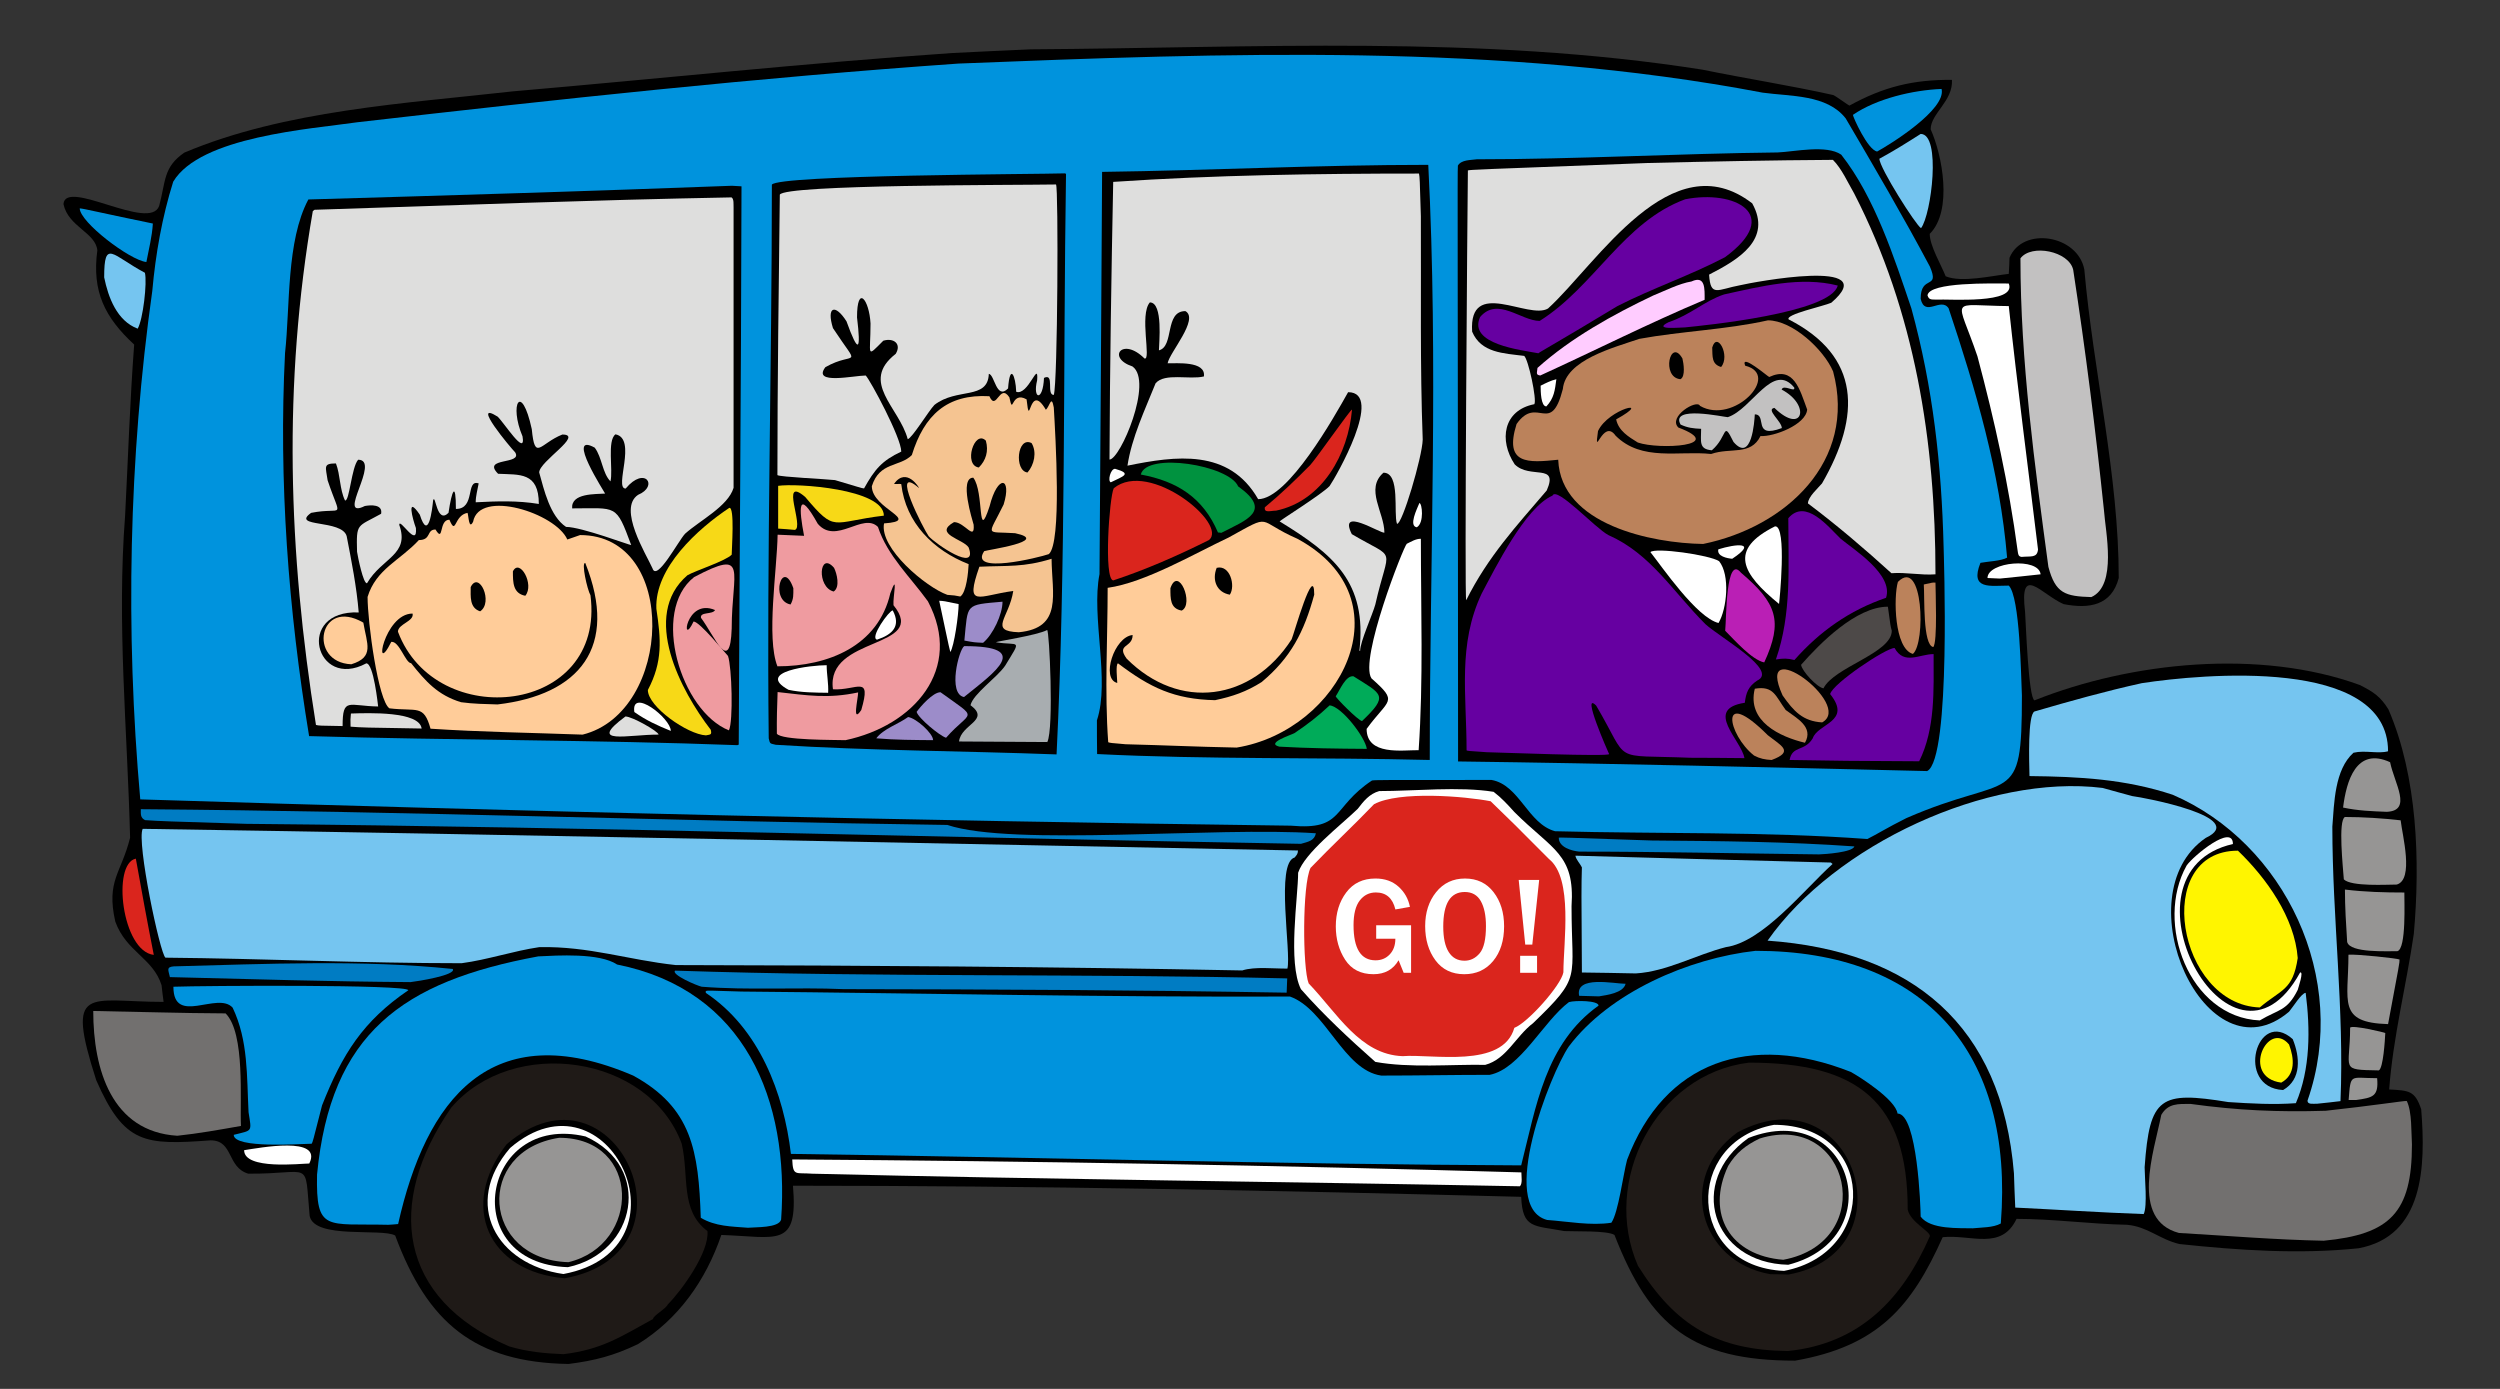 <?xml version="1.0" encoding="UTF-8"?>
<!DOCTYPE svg PUBLIC "-//W3C//DTD SVG 1.1//EN" "http://www.w3.org/Graphics/SVG/1.1/DTD/svg11.dtd">
<!-- Creator: CorelDRAW -->
<svg xmlns="http://www.w3.org/2000/svg" xml:space="preserve" width="225mm" height="125mm" style="shape-rendering:geometricPrecision; text-rendering:geometricPrecision; image-rendering:optimizeQuality; fill-rule:evenodd; clip-rule:evenodd"
viewBox="0 0 225 125">
 <rect x="0" y="0" width="225" height="125" fill="#333333" stroke="none"/>
 <defs>
  <style type="text/css">
   <![CDATA[
    .fil9 {fill:#007CC3}
    .fil24 {fill:#00923F}
    .fil5 {fill:#0093DD}
    .fil1 {fill:#1F1A17}
    .fil20 {fill:#4D4948}
    .fil4 {fill:#72706F}
    .fil6 {fill:#75C5F0}
    .fil3 {fill:#969594}
    .fil11 {fill:#BB825B}
    .fil23 {fill:#C2C1C1}
    .fil8 {fill:#DA251D}
    .fil19 {fill:#DEDEDD}
    .fil17 {fill:#EF9BA0}
    .fil22 {fill:#F5C491}
    .fil7 {fill:#FFF500}
    .fil12 {fill:white}
    .fil0 {fill:black}
    .fil14 {fill:#FFCC99}
    .fil25 {fill:#FFCCFF}
    .fil2 {fill:white}
    .fil13 {fill:#00AB59}
    .fil10 {fill:#6600A1}
    .fil16 {fill:#9C8CC9}
    .fil15 {fill:#A8ADB0}
    .fil21 {fill:#BA1FB5}
    .fil18 {fill:#F7D917}
    .fil26 {fill:white;fill-rule:nonzero}
   ]]>
  </style>
 </defs>
 <g id="Capa_x0020_1">
  <g id="_215173752">
   <path id="_215403472" class="fil0" d="M51.159 122.759c2.366,-0.3 4.098,-0.75 6.247,-1.783 3.648,-2.249 6.114,-5.731 7.514,-9.829 5.031,0.167 6.931,1.233 6.447,-4.432 21.841,0 43.699,0.433 65.54,1 0.117,2.899 1.149,2.566 3.882,3.082 0.866,0.05 3.882,-0.067 4.515,0.35 3.199,8.23 7.03,11.312 16.26,11.312 7.497,-1.316 10.496,-4.898 13.278,-11.112 2.532,-0.267 5.281,1.233 6.647,-1.649 3.282,0 6.631,0.467 9.946,0.533 1.866,0.167 2.932,1.316 4.715,1.733 5.331,0.566 10.762,0.933 16.11,0.383 5.881,-1.083 6.064,-7.347 5.648,-12.512 -0.566,-1.699 -1.116,-1.683 -2.882,-1.783 0.35,-4.715 1.533,-9.313 2.216,-13.994 0.583,-6.497 0.333,-14.178 -2.282,-20.209 -0.7,-1.133 -1.316,-1.566 -2.582,-2.199 -8.963,-3.265 -20.542,-2.099 -29.271,1.383 -0.55,-0.183 -0.783,-7.03 -0.85,-7.963 -0.533,-4.398 1.449,-1.583 3.465,-0.7 2.299,0.45 4.315,0.133 4.965,-2.349 0,-9.246 -2.282,-18.559 -3.099,-27.772 -0.616,-3.132 -5.564,-3.882 -6.731,-1.05 -0.017,0.483 -0.033,0.966 -0.067,1.449 -1.499,0.167 -4.265,0.816 -5.681,0.217 -0.4,-1.016 -1.433,-2.749 -1.433,-3.815 2.099,-2.099 1.116,-7.13 0.083,-9.413 0,-1.416 2.033,-2.549 1.916,-4.448 -3.499,-0.033 -6.164,0.633 -9.23,2.316 -0.05,0 -1.233,-0.866 -1.449,-0.95 -3.882,-0.866 -7.864,-1.483 -11.762,-2.282 -19.942,-3.149 -40.367,-1.966 -60.475,-1.833 -2.349,0.1 -4.698,0.217 -7.064,0.333 -13.178,0.9 -26.373,2.316 -39.534,3.449 -9.613,1.083 -20.542,1.699 -29.571,5.514 -1.916,1.316 -1.666,2.599 -2.266,4.798 -0.833,2.349 -8.43,-2.499 -8.613,-0.167 0.433,2.049 2.899,2.566 3.049,4.165 -0.5,3.715 0.683,6.048 3.315,8.48 -0.383,5.115 -0.55,10.262 -0.816,15.394 -0.75,9.796 0.2,19.192 0.45,28.988 -0.8,3.215 -2.166,3.865 -1.333,7.547 0.983,2.732 3.399,3.282 4.165,5.731 0.05,0.5 0.117,1 0.183,1.499 -6.78,0 -8.863,-1.683 -6.064,7.047 2.532,5.764 4.348,5.848 10.296,5.414 2.066,0 1.45,2.416 3.382,2.999 5.848,0.05 5.048,-1.433 5.531,3.799 0.416,2.132 6.497,1.083 7.697,1.766 2.915,7.864 7.164,11.429 15.594,11.562z"/>
   <path id="_215173512" class="fil1" d="M50.709 121.876c3.449,-0.416 5.115,-1.549 8.063,-3.165 0,-0.3 1.166,-0.916 1.333,-1.316 1.25,-1.25 3.748,-4.715 3.565,-6.597 -2.482,-1.866 -1.633,-4.915 -2.316,-7.864 -2.949,-7.997 -15.177,-9.746 -20.742,-3.249 -5.948,8.613 -4.781,17.21 5.215,21.491 1.633,0.483 3.182,0.633 4.881,0.7z"/>
   <path id="_215439072" class="fil1" d="M160.897 121.593c6.497,-0.65 10.346,-4.715 12.795,-10.346 0,-0.45 -1.749,-1.25 -1.999,-2.382 0,-9.696 -4.448,-13.228 -14.294,-13.228 -8.38,1.033 -13.311,10.679 -9.979,18.293 3.399,5.414 7.114,7.58 13.478,7.663z"/>
   <path id="_215439480" class="fil0" d="M50.825 115.046c12.711,-2.299 4.532,-20.425 -5.231,-12.062 -4.332,5.581 -1.649,11.479 5.231,12.062z"/>
   <path id="_215616088" class="fil0" d="M160.947 114.712c11.146,-2.016 5.914,-18.409 -4.581,-12.795 -5.481,3.965 -3.499,11.645 2.965,12.761 0.533,0 1.066,0.017 1.616,0.033z"/>
   <path id="_216379736" class="fil2" d="M50.709 114.662c11.928,-2.232 4.098,-18.976 -4.798,-11.345 -4.348,5.065 -1.216,10.496 4.798,11.345z"/>
   <path id="_216017336" class="fil2" d="M160.564 114.379c8.597,-1.633 8.263,-13.145 -0.9,-13.145 -8.197,1.483 -7.88,12.778 0.9,13.145z"/>
   <path id="_216017480" class="fil0" d="M51.109 114.046c6.197,-1.316 7.664,-9.013 1.599,-11.762 -9.413,-2.216 -11.645,11.429 -1.599,11.762z"/>
   <path id="_216016784" class="fil0" d="M160.947 113.829c9.363,-2.416 5.614,-15.011 -3.582,-11.412 -5.548,3.915 -3.332,11.262 3.582,11.412z"/>
   <path id="_216014000" class="fil3" d="M51.159 113.596c6.564,-1.566 6.564,-11.195 -0.833,-11.195 -7.63,1.166 -6.981,10.962 0.833,11.195z"/>
   <path id="_216378800" class="fil3" d="M160.498 113.38c8.646,-1.616 5.998,-13.445 -2.132,-10.912 -1.25,0.6 -2.116,1.283 -2.832,2.466 -2.049,4.365 0.2,8.08 4.965,8.447z"/>
   <path id="_215615992" class="fil4" d="M209.145 111.664c5.964,-0.566 7.93,-2.532 7.93,-8.663 -0.067,-1 0.017,-2.949 -0.467,-3.915 -0.3,-0.017 -3.132,0.433 -7.297,0.883 -4.248,0.133 -7.947,-0.033 -12.162,-0.616 -1.116,0 -2.016,-0.067 -2.632,0.983 -0.666,3.349 -2.832,9.446 1.583,10.629 4.332,0.25 8.697,0.616 13.045,0.7z"/>
   <path id="_215616016" class="fil5" d="M177.557 110.547c0.766,-0.083 1.833,-0.05 2.516,-0.433 1.216,-15.394 -6.847,-24.54 -22.074,-24.54 -5.997,0.666 -13.128,3.732 -16.81,8.613 -1.649,2.416 -6.397,14.428 -1.949,15.61 1.849,0.133 3.932,0.533 5.781,0.25 0.633,-0.9 1.066,-4.365 1.416,-5.664 3.349,-8.863 11.062,-11.495 20.125,-7.913 0.8,0.433 4.048,2.499 4.215,3.748 1.799,0 2.082,8.53 2.082,9.28 0.883,1.183 3.482,1.016 4.698,1.05z"/>
   <path id="_216017384" class="fil5" d="M67.319 110.497c0.683,-0.067 2.766,0.033 2.982,-0.733 0.766,-10.746 -3.249,-20.658 -14.761,-22.957 -1.599,-1.066 -5.381,-0.816 -7.097,-0.733 -12.245,2.266 -18.692,6.931 -19.909,19.642 -0.1,5.198 0.816,4.382 6.414,4.515 0.283,-0.017 0.583,-0.033 0.883,-0.067 2.499,-11.145 8.297,-18.876 21.158,-13.361 5.298,2.899 5.881,6.797 6.081,12.795 1.3,0.783 2.766,0.783 4.248,0.9z"/>
   <path id="_213812584" class="fil6" d="M192.934 109.265c0.35,-0.716 0.083,-3.315 0.083,-4.215 0.45,-6.347 1.399,-6.864 7.53,-5.864 1.999,0.133 4.098,0.25 6.081,0.1 1.316,-3.065 1.299,-6.681 0.883,-9.929 -0.366,0 -1.166,1.316 -1.499,1.699 -7.48,6.331 -15.027,-10.479 -7.497,-15.644 3.948,-1.849 -5.531,-3.632 -6.614,-3.765 -0.883,-0.233 -1.766,-0.483 -2.666,-0.733 -10.329,-1.283 -24.123,5.131 -30.154,13.744 13.045,0.933 21.091,7.614 22.174,20.942 0.033,1.016 0.067,2.049 0.117,3.082 3.848,0.183 7.713,0.45 11.562,0.583z"/>
   <path id="_213812512" class="fil2" d="M136.791 106.766c0.25,-0.25 0.133,-0.883 0.133,-1.25 -21.858,-0.633 -43.766,-1.016 -65.623,-1.166 0.067,1.549 0.3,1.166 1.799,1.283 21.225,0.516 42.466,0.716 63.691,1.133z"/>
   <path id="_215615800" class="fil5" d="M136.907 104.883c1.349,-5.314 2.166,-10.962 6.964,-14.377 0,-0.466 -2.099,-0.483 -2.666,-0.317 -2.299,1.716 -4.365,5.998 -7.13,6.547 -3.249,0 -6.514,0.067 -9.763,0.067 -3.399,-0.483 -4.981,-5.964 -8.213,-7.114 -16.46,0.067 -32.92,-0.3 -49.38,-0.45 -3.015,-0.1 -3.015,-0.1 -3.199,-0.05 0,0.05 0,0.1 0,0.167 4.815,3.215 7.014,9.03 7.663,14.494 21.908,0.3 43.799,0.933 65.723,1.033z"/>
   <path id="_215402992" class="fil2" d="M27.835 104.716c1.25,-2.516 -4.532,-1.399 -5.864,-1.2 0,1.799 5.115,1.2 5.864,1.2z"/>
   <path id="_216015704" class="fil5" d="M28.051 102.934c0.1,-0.167 0.1,-0.167 0.933,-3.449 1.833,-4.631 3.665,-7.564 7.763,-10.362 0,-0.533 -18.409,-0.416 -21.141,-0.317 0,3.549 3.982,0.383 5.331,1.883 1.416,2.966 1.266,6.164 1.433,9.413 0.283,1.816 0.383,1.599 -1.333,2.033 0,1.266 6.064,0.8 7.014,0.8z"/>
   <path id="_379147672" class="fil4" d="M15.956 102.218c1.916,-0.2 3.832,-0.55 5.731,-0.883 -0.117,-2.232 0.4,-8.347 -1.383,-10.129 -3.965,-0.017 -7.947,-0.15 -11.912,-0.217 0,5.281 1.666,10.862 7.564,11.229z"/>
   <path id="_379147816" class="fil6" d="M208.545 99.335c0.7,-0.067 1.399,-0.15 2.099,-0.233 0.35,-8.247 -0.733,-16.477 -0.733,-24.707 0.167,-2.132 0.2,-5.115 1.899,-6.647 1.033,-0.25 2.216,0.117 3.115,-0.133 0,-8.547 -16.81,-6.947 -22.158,-6.131 -3.249,0.716 -6.464,1.616 -9.663,2.549 -0.616,0.3 -0.483,4.498 -0.45,5.814 4.465,0.05 8.63,0.267 12.895,1.683 10.046,4.332 15.977,16.527 12.128,27.522 0,0.4 0.55,0.267 0.866,0.283z"/>
   <path id="_216017216" class="fil3" d="M212.043 99.002c1.499,-0.217 2.049,-0.3 1.899,-1.966 -2.482,0 -2.366,-0.5 -2.566,1.966 0.217,0 0.433,0 0.666,0z"/>
   <path id="_379148248" class="fil0" d="M205.479 98.103c1.683,-0.966 1.516,-2.999 0.866,-4.582 -3.232,-2.882 -5.231,4.348 -0.866,4.582z"/>
   <path id="_379147552" class="fil7" d="M205.313 97.436c1.316,-0.716 1.166,-2.199 0.7,-3.432 -1.916,-2.299 -4.381,2.949 -0.7,3.432z"/>
   <path id="_379149712" class="fil3" d="M214.093 96.337c0.4,-0.2 0.55,-2.716 0.583,-3.365 -0.05,-0.05 -2.982,-0.75 -3.165,-0.483 0,3.832 -1,3.782 2.582,3.848z"/>
   <path id="_379149808" class="fil2" d="M133.675 95.837c1.916,-0.516 2.732,-2.566 4.315,-3.765 4.415,-4.265 3.449,-3.832 3.449,-10.512 0.317,-4.715 -1.716,-5.048 -5.148,-8.48 -0.583,-0.65 -1.183,-1.3 -1.866,-1.816 -3.082,-0.5 -7.13,-0.067 -10.296,-0.067 -0.883,0.25 -1.399,0.9 -1.933,1.599 -1.566,1.516 -4.765,3.948 -5.364,5.748 0,2.166 -0.95,8.08 0.25,10.479 1.999,2.282 4.415,4.532 6.697,6.547 3.099,0.566 6.747,0.216 9.896,0.267z"/>
   <path id="_379149616" class="fil8" d="M126.245 95.054c2.616,-0.217 8.996,1.149 10.046,-2.549 1.2,-0.45 4.215,-3.832 4.415,-4.998 0,-2.682 0.9,-8.447 -1.3,-10.196 -3.215,-3.232 -3.215,-3.232 -5.248,-5.198 -2.299,-0.45 -8.23,-0.95 -10.496,0.267 -1.833,1.916 -3.849,3.782 -5.714,5.731 -0.75,1.516 -0.716,9.063 -0.167,10.396 2.566,2.666 4.615,6.414 8.463,6.547z"/>
   <path id="_214887216" class="fil3" d="M214.926 92.171c1.033,-5.498 1.033,-5.498 1.033,-5.814 -0.133,-0.1 -3.882,-0.5 -4.598,-0.433 0,4.215 -1.033,6.114 3.565,6.247z"/>
   <path id="_215173896" class="fil2" d="M203.38 91.838c1.699,-1.016 2.449,-0.816 3.415,-2.749 0.05,-0.2 0.566,-1.683 0.216,-1.566 -6.264,11.445 -17.143,-9.046 -6.048,-11.562 0,-1.866 -3.565,1.066 -4.165,1.933 -2.899,5.165 0.217,13.661 6.581,13.944z"/>
   <path id="_215173824" class="fil7" d="M203.38 90.672c1.916,-1.633 2.982,-1.516 3.415,-4.448 -0.267,-3.632 -2.816,-7.197 -5.381,-9.663 -7.797,0 -5.448,13.861 1.966,14.111z"/>
   <path id="_215173248" class="fil9" d="M143.904 89.673c0.7,-0.117 2.199,-0.3 2.399,-1.133 -1.033,0 -4.548,-0.783 -4.182,1.083 0.583,0.017 1.183,0.033 1.783,0.05z"/>
   <path id="_216284776" class="fil9" d="M115.799 89.339c0.017,-0.416 0.033,-0.85 0.05,-1.283 -18.343,-0.45 -36.752,-0.083 -55.094,-0.7 -0.366,0.366 1.999,1.366 2.399,1.449 4.215,0.333 8.547,0.033 12.778,0.217 13.278,0.017 26.589,0.083 39.867,0.317z"/>
   <path id="_379149592" class="fil9" d="M36.948 88.39c0.616,-0.067 4.165,-0.633 3.799,-1.183 -8.147,-0.85 -16.893,-0.45 -25.123,-0.233 -0.683,0.067 -0.467,0.333 -0.333,0.966 7.214,0.183 14.444,0.4 21.658,0.45z"/>
   <path id="_215173560" class="fil6" d="M147.236 87.607c2.766,-0.167 5.415,-1.683 8.097,-2.366 3.332,-0.467 7.014,-5.148 9.596,-7.48 -0.05,-0.033 -0.1,-0.083 -0.15,-0.133 -7.664,-0.2 -15.327,-0.4 -22.991,-0.616 0.033,0.317 0.433,0.733 0.583,1.05 -0.05,1.933 -0.05,1.933 0,9.463 1.616,0.017 3.232,0.05 4.865,0.083z"/>
   <path id="_215173344" class="fil6" d="M111.801 87.34c1.133,-0.367 2.849,-0.15 4.065,-0.167 0.367,-1.466 -1.083,-9.513 0.65,-9.996 0.183,-0.216 0.3,-0.333 0.3,-0.633 -34.653,-0.666 -69.322,-1.416 -103.974,-1.949 -0.567,1.15 1.566,11.279 2.049,11.595 8.88,0.083 17.776,0.5 26.656,0.5 2.366,-0.317 4.631,-1.099 6.997,-1.449 4.498,-0.083 7.963,1.15 12.278,1.616 16.993,0.033 34.036,0.15 50.979,0.483z"/>
   <path id="_215177664" class="fil8" d="M13.841 85.941c-0.567,-2.865 -1.1,-5.781 -1.616,-8.663 -2.166,0.433 -1.266,8.33 1.616,8.663z"/>
   <path id="_216015584" class="fil3" d="M215.759 85.608c0.833,-0.2 0.616,-4.615 0.633,-5.281 -1.799,0 -3.565,-0.05 -5.348,-0.267 0,1.566 0.1,3.149 0.2,4.715 0.25,1.016 3.649,0.816 4.515,0.833z"/>
   <path id="_379149112" class="fil3" d="M215.709 79.61c1.566,-0.45 0.5,-4.432 0.35,-5.781 -1.616,-0.183 -3.382,-0.3 -5.015,-0.3 -0.633,0.317 -0.167,4.598 -0.1,5.614 0.666,0.666 3.882,0.467 4.765,0.467z"/>
   <path id="_379149064" class="fil9" d="M163.73 76.894c0.516,-0.017 2.999,-0.183 3.165,-0.716 -6.064,-0.433 -12.128,-0.483 -18.226,-0.533 -8.263,-0.283 -8.263,-0.283 -8.38,-0.25 0,0.866 1.166,1.183 1.833,1.25 7.197,0 14.411,0.167 21.608,0.25z"/>
   <path id="_379149688" class="fil9" d="M117.082 75.945c0.633,-0.183 1.216,-0.267 1.349,-0.95 -8.963,-0.616 -27.272,1.216 -33.17,-0.75 -24.19,-0.333 -48.397,-1.233 -72.587,-1.416 0,0.45 -0.05,0.766 0.383,0.983 1.566,0.1 1.566,0.1 9.113,0.333 31.637,0.3 63.274,1.25 94.911,1.799z"/>
   <path id="_216284056" class="fil5" d="M168.061 75.512c0.933,-0.466 1.716,-0.983 3.515,-1.883 9.496,-4.148 10.396,-0.75 10.396,-11.029 -0.083,-1.716 -0.167,-8.88 -1.183,-9.896 -1.649,0 -3.532,0.416 -2.549,-2.049 0.6,-0.117 1.883,-0.167 2.399,-0.467 -0.65,-7.713 -2.816,-15.127 -5.264,-22.441 -0.7,-1.05 -2.116,0.85 -2.516,-0.85 0,-2.232 1.749,-0.766 0.833,-2.899 -2.399,-4.515 -4.998,-8.946 -7.58,-13.345 -1.699,-2.166 -4.965,-1.966 -7.48,-2.316 -23.624,-4.498 -48.447,-3.565 -72.371,-2.616 -18.076,1.266 -36.102,3.215 -54.095,5.281 -4.248,0.616 -14.144,1.283 -16.577,5.348 -1,3.182 -1.583,6.497 -1.883,9.829 -2.116,15.06 -2.432,30.604 -1.083,45.765 34.503,1.083 69.039,1.916 103.558,2.366 4.798,0.433 3.632,-1.633 7.297,-4.065 0.383,-0.05 0.383,-0.05 10.762,-0.05 2.516,0.45 3.265,3.948 5.714,4.615 9.329,0.25 18.809,0.017 28.105,0.7z"/>
   <path id="_216284464" class="fil3" d="M214.809 73.063c2.332,-0.1 0.683,-2.566 0.3,-4.465 -3.049,-1.399 -3.932,1.683 -4.232,4.082 1.316,0.283 2.582,0.333 3.932,0.383z"/>
   <path id="_216284344" class="fil0" d="M173.442 69.397c2.183,-1.083 1.483,-19.809 1.483,-20.175 -0.183,-7.364 -0.95,-14.344 -2.899,-21.458 -1.549,-4.582 -3.299,-10.013 -6.314,-13.844 -1.333,-0.916 -4.198,-0.267 -5.714,-0.2 -9.03,0.1 -18.076,0.616 -27.089,0.616 -0.566,0.083 -1.383,0.033 -1.699,0.566 -0.05,0.5 0,7.564 0.017,53.628 14.061,0.183 28.155,0.533 42.216,0.866z"/>
   <path id="_216284368" class="fil10" d="M172.726 68.514c1.466,-2.949 1.299,-6.414 1.299,-9.646 -1.283,0 -2.649,1.016 -3.515,-0.55 -0.783,0 -5.564,3.199 -5.798,4.148 1.999,2.499 -1.116,2.632 -1.566,3.982 -0.75,1.233 -1.833,0.616 -2.083,1.949 4.881,0.083 4.881,0.083 11.662,0.117z"/>
   <path id="_216284392" class="fil11" d="M159.448 68.398c2.066,-0.766 0.85,-1.283 -0.35,-2.232 -4.498,-4.498 -3.599,-0.033 -1.233,1.833 0.533,0.283 0.983,0.366 1.583,0.4z"/>
   <path id="_216284080" class="fil0" d="M128.677 68.398c0,-17.759 0.783,-35.836 -0.133,-53.562 -9.779,0 -19.575,0.5 -29.355,0.633 -0.067,12.062 -0.15,24.123 -0.233,36.202 -0.766,3.849 0.966,9.563 -0.233,13.161 0,1 0,2.016 0.017,3.032 9.929,0.5 19.992,0.283 29.938,0.533z"/>
   <path id="_216284680" class="fil10" d="M156.999 68.231c-0.267,-1.616 -3.699,-4.415 0.033,-4.981 0.117,-0.916 0.317,-1.466 1.116,-1.999 1.966,-0.916 -3.332,-3.865 -4.665,-5.081 -2.932,-2.932 -4.915,-6.331 -8.73,-8.013 -1.2,-0.633 -4.665,-4.431 -5.031,-3.549 -2.449,1.05 -5.181,6.581 -6.364,8.796 -2.182,4.615 -1.366,9.13 -1.366,14.128 0.083,0.05 0.083,0.05 1.799,0.167 1,0.017 11.079,0.416 11.029,0.167 -0.083,-0.167 -2.549,-5.748 -1.166,-4.365 3.132,5.314 1.166,4.398 8.463,4.698 1.616,0 3.249,0.017 4.881,0.033z"/>
   <path id="_216284488" class="fil0" d="M95.091 67.898c0.85,-17.31 0.583,-34.903 0.85,-52.229 -0.017,-0.017 -0.033,-0.033 -0.067,-0.067 -2.449,0.083 -25.823,0.133 -26.406,1.016 0,16.61 -0.466,33.22 -0.283,49.83 0.117,0.533 0.117,0.45 0.633,0.583 8.413,0.533 16.86,0.55 25.273,0.866z"/>
   <path id="_216284584" class="fil12" d="M127.678 67.515c0.433,-6.297 0.2,-12.728 0.2,-19.026 -0.466,0 -0.85,0.25 -1.266,0.45 -0.283,0.217 -4.298,10.429 -3.182,12.112 2.482,2.199 1.549,1.816 -0.433,4.548 0,2.432 3.232,1.899 4.681,1.916z"/>
   <path id="_216284608" class="fil13" d="M123.013 67.398c-0.133,-1.016 -2.249,-3.815 -3.349,-3.915 -0.983,0.933 -2.016,1.733 -3.165,2.499 -0.3,0.167 -2.616,0.9 -1.366,1.216 2.616,0.15 5.248,0.183 7.88,0.2z"/>
   <path id="_216284656" class="fil14" d="M111.301 67.282c9.296,-1.516 15.527,-13.328 5.465,-18.792 -3.815,-1.666 -2.132,-2.349 -6.181,-0.117 -3.049,1.433 -7.53,4.065 -10.896,4.532 0,4.565 -0.283,9.346 0.05,13.894 0.183,0.067 0.183,0.067 1.566,0.183 3.882,0.1 5.998,0.217 9.996,0.3z"/>
   <path id="_216285088" class="fil0" d="M66.369 67.065c0.033,-0.017 0.067,-0.033 0.117,-0.05 0.083,-18.942 0.2,-29.221 0.25,-50.246 -0.283,-0.017 -0.566,-0.033 -0.866,-0.05 -12.695,0.483 -25.423,0.866 -38.118,1.233 -1.999,3.748 -1.633,9.646 -2.099,13.828 -0.583,11.512 0.3,23.124 2.166,34.469 12.845,0.383 25.706,0.333 38.551,0.816z"/>
   <path id="_216284920" class="fil11" d="M162.447 66.849c0.816,-1.433 -0.766,-2.216 -1.733,-2.949 -0.933,-1.266 -1.066,-2.199 -2.782,-1.916 -0.733,2.949 2.282,4.332 4.515,4.865z"/>
   <path id="_216284800" class="fil15" d="M94.258 66.782c0.6,-1.2 0.183,-10.113 -0.017,-10.079 -0.9,0.483 -4.631,1.033 -4.615,1.1 2.116,0.35 2.366,-0.416 0.833,2.116 -0.75,1.083 -2.865,2.516 -3.115,3.549 1.833,1.366 -0.85,1.699 -1.033,3.265 2.649,0.017 5.298,0.033 7.947,0.05z"/>
   <path id="_216284824" class="fil16" d="M83.979 66.615c0,-0.617 -1.533,-1.983 -2.249,-2.083 -0.9,0.65 -2.216,1.05 -2.865,1.916 1.699,0.15 3.415,0.15 5.115,0.167z"/>
   <path id="_216284944" class="fil17" d="M76.099 66.615c6.131,-1.3 10.646,-6.381 7.414,-12.495 -1.583,-2.199 -3.632,-4.082 -4.498,-6.697 -1.349,-1.349 -3.765,1.649 -5.415,-0.283 -1.833,-3.282 -1.699,-1.349 -1.233,1.083 -0.783,-0.033 -1.583,-0.067 -2.382,-0.1 -0.05,3.165 -1.033,9.28 -0.017,11.845 4.598,0 9.08,-1.849 10.163,-6.581 0.733,-1.966 0.217,0.317 0.283,1.083 3.215,3.965 -6.131,2.716 -5.448,7.564 2.149,0.133 3.499,-1.383 2.549,1.866 -0.866,1.3 -0.283,-1.016 -0.283,-1.583 -2.732,0.583 -4.548,0.267 -7.247,-0.033 -0.05,1.25 -0.083,2.499 -0.067,3.748 0.4,0.6 5.165,0.55 6.181,0.583z"/>
   <path id="_216284848" class="fil16" d="M85.145 66.399c2.266,-2.582 3.065,-1.516 -0.5,-4.098 -0.683,0 -1.783,1.266 -2.149,1.766 0.133,0.55 2.066,2.149 2.649,2.332z"/>
   <path id="_216285064" class="fil18" d="M63.537 66.182c0.433,-0.083 0.533,-0.05 0.433,-0.5 -2.666,-3.449 -6.331,-10.279 -2.099,-13.911 0.766,-0.433 3.399,-1.266 3.982,-1.849 0,-0.516 0.283,-4.315 -0.216,-4.215 -2.832,1.883 -6.731,5.398 -6.564,9.08 0.416,2.799 0.583,4.748 -0.766,7.314 0,1.499 3.565,3.998 5.231,4.082z"/>
   <path id="_216284896" class="fil19" d="M59.272 66.115c0,-0.283 -2.382,-1.633 -2.982,-1.633 -3.532,2.616 0.25,1.616 2.982,1.633z"/>
   <path id="_216285112" class="fil14" d="M52.441 66.115c8.097,-2.016 8.697,-17.959 -0.233,-17.959 -0.383,0.133 -0.766,0.267 -1.149,0.4 -1.05,-2.382 -7.93,-4.565 -8.48,-1.599 -0.383,0.766 -0.4,-0.516 -0.5,-0.8 -1.25,0.217 -1,2.116 -1.633,0.616 -0.983,0 -0.483,2.149 -1.25,0.883 -0.833,0 -0.35,0.95 -1.499,0.95 -1.683,1.833 -3.848,2.599 -4.615,5.115 0,2.266 0.95,9.346 1.966,10.029 2.499,0.3 3.082,-0.383 3.699,1.833 4.515,0.3 9.163,0.367 13.694,0.533z"/>
   <path id="_216285184" class="fil2" d="M60.372 65.782c0,-1.15 -3.599,-3.932 -3.282,-1.699 1.066,0.75 2.083,1.216 3.282,1.699z"/>
   <path id="_216284968" class="fil17" d="M65.603 65.732c0.4,-0.816 0.267,-5.698 -0.083,-6.697 -0.25,-0.25 -2.549,-3.099 -3.099,-3.099 -1.166,2.482 -0.733,-2.166 1.933,-1.033 -0.217,0.433 -1.366,0.133 -1.266,0.7 1.233,1.649 2.616,5.198 2.765,0.966 0,-5.181 1.583,-7.247 -3.382,-4.631 -3.932,3.082 -1.183,12.078 3.132,13.794z"/>
   <path id="_216284872" class="fil19" d="M37.947 65.566c-0.2,-1.566 -4.781,-1.399 -6.364,-1.349 -0.05,0.516 -0.05,0.516 -0.033,1.183 1.116,0.083 1.116,0.083 6.397,0.167z"/>
   <path id="_216284992" class="fil19" d="M30.834 65.349c0,-2.649 0.55,-1.799 3.199,-1.766 -0.017,-0.1 -0.4,-3.882 -1.066,-3.882 -4.582,2.466 -6.414,-4.815 -0.683,-4.582 -0.183,-2.282 -0.65,-4.631 -1.083,-6.864 -0.416,-1.533 -5.065,-0.766 -3.199,-2.099 2.982,-0.583 2.732,0.8 1.483,-2.932 -0.167,-1.2 -0.433,-1.516 0.75,-1.516 0.4,1.033 0.333,2.349 0.816,3.332 0.4,0.133 0.583,-2.999 1.183,-3.665 2.083,0 -2.049,5.481 0.6,4.165 0.533,-0.1 1.633,-0.167 1.466,0.7 -2.182,1.216 -2.232,0.783 -2.166,3.415 0.067,0.45 0.567,2.932 0.9,2.832 1.349,-2.299 3.865,-2.549 2.899,-5.248 0,-0.716 1.666,2.182 1.499,0.283 -0.3,-0.816 -0.883,-3.015 0.35,-1.2 0.783,2.466 1.116,-0.467 1.2,-1.3 0.217,-0.65 0.317,2.199 1.383,1.133 0.3,-2.033 0.666,-2.899 0.666,-0.35 1.799,0 0.85,-2.699 2.049,-2.299 -0.1,0.566 -0.267,1.133 -0.267,1.699 1.933,-0.1 3.748,-0.167 5.681,0.15 0,-2.899 -1.749,-2.616 -3.665,-2.716 -1.516,-1.516 2.249,-0.783 1.533,-1.933 -0.416,-0.416 -4.032,-4.748 -1.583,-3.215 0.566,0.516 2.582,3.715 2.249,1.783 -1.233,-2.899 -0.1,-4.948 0.833,-0.65 0.283,2.949 0.733,1.283 2.749,0.483 1.983,0 -2.082,2.416 -2.082,3.415 0.433,1.549 0.966,3.932 2.416,4.898 1.399,0 5.848,1.699 5.864,1.633 -1.383,-3.732 -1.266,-3.299 -5.314,-3.299 -0.117,-1.399 2.132,-1.266 2.966,-1.333 0,-0.05 -3.615,-5.614 -0.933,-4.132 0.666,0.883 0.683,2.299 1.416,3.032 0.25,-1.016 -0.317,-3.665 0.45,-4.232 1.983,0.383 -0.167,4.881 0.916,4.881 1.733,-2.083 2.999,-0.217 1.116,0.566 -1.849,1.233 0.733,5.348 1.3,6.614 0.383,1.233 2.299,-2.432 2.932,-3.115 1.333,-1.2 3.865,-2.466 4.365,-4.132 0,-8.397 0,-16.81 0,-25.223 -0.017,-0.283 0.05,-0.766 -0.183,-0.916 -12.512,0.233 -25.04,0.716 -37.535,1.116 -0.05,0.033 -0.1,0.067 -0.15,0.117 -2.699,15.61 -2.216,30.637 0.283,46.248 0.283,0.067 0.283,0.067 2.399,0.1z"/>
   <path id="_216285208" class="fil11" d="M163.996 65.016c2.899,-1.599 -6.197,-8.247 -3.565,-2.432 1,1.433 1.833,2.332 3.565,2.432z"/>
   <path id="_216285016" class="fil13" d="M122.58 64.899c2.449,-2.332 1.816,-2.399 -0.766,-4.032 -0.7,-0.1 -1.233,1.25 -1.599,1.799 0,0.133 1.982,2.149 2.366,2.232z"/>
   <path id="_216285040" class="fil0" d="M44.778 63.4c7.364,-0.866 10.929,-5.148 7.897,-12.728 -0.383,-0.083 0.183,2.416 0.466,2.899 1.399,10.762 -13.928,12.362 -17.326,3.282 0,-0.7 1.483,-0.933 1.316,-1.633 -2.582,0 -3.582,5.881 -1.916,2.549 0.716,-0.1 1.283,1.916 1.783,1.916 1.3,1.633 2.399,2.882 4.498,3.515 1.083,0.15 2.182,0.167 3.282,0.2z"/>
   <path id="_216285136" class="fil0" d="M109.352 63.017c1.583,-0.333 2.832,-0.766 4.198,-1.633 2.616,-2.183 3.815,-4.498 4.731,-7.864 0,-2.966 -1.833,3.565 -2.033,4.015 -3.582,5.581 -10.113,6.481 -14.844,1.749 -0.983,-1.349 0.533,-0.95 0.533,-2.132 -1.649,0.15 -2.882,3.948 -1.383,4.315 0,-0.3 -0.167,-1.699 0.067,-1.766 2.899,2.199 5.065,3.232 8.73,3.315z"/>
   <path id="_216285160" class="fil16" d="M86.761 62.733c2.849,-2.299 6.147,-4.582 0.017,-4.582 -0.483,0.317 -1.499,4.298 -0.017,4.582z"/>
   <path id="_216277576" class="fil2" d="M74.533 62.35c0.05,-0.8 -0.133,-1.649 -0.133,-2.482 -1.333,0 -6.481,0.55 -3.432,2.216 1.15,0.25 2.382,0.25 3.565,0.267z"/>
   <path id="_216277144" class="fil20" d="M164.113 61.95c0.95,-1.916 6.147,-3.165 6.147,-5.181 -0.117,-0.433 -0.117,-0.433 -0.35,-2.166 -2.865,0 -6.131,3.315 -7.813,5.231 0.083,0.583 1.449,2.033 2.016,2.116z"/>
   <path id="_216277456" class="fil14" d="M31.617 59.785c2.116,-0.65 1.399,-1.833 1.083,-3.748 -4.015,-2.332 -5.031,3.582 -1.083,3.748z"/>
   <path id="_216277696" class="fil21" d="M158.782 59.618c1.716,-3.732 1.133,-5.331 -2.099,-8.08 -1.366,-1.666 -1.3,4.115 -1.416,5.231 0.833,0.833 2.416,2.632 3.515,2.849z"/>
   <path id="_216277120" class="fil10" d="M161.497 59.401c2.266,-2.566 4.965,-4.481 8.247,-5.598 0.7,-2.099 -2.965,-4.382 -4.082,-5.314 -1.133,-1.1 -3.165,-3.665 -4.715,-1.849 0,4.298 0.317,8.597 -1.116,12.711 0.683,-0.1 1,-0.117 1.666,0.05z"/>
   <path id="_216277720" class="fil11" d="M172.16 58.852c1.166,-0.966 0.933,-8.763 -1.349,-6.481 -0.4,1.366 -0.333,6.014 1.349,6.481z"/>
   <path id="_216277840" class="fil2" d="M85.528 58.685c0.35,-0.516 0.75,-3.382 0.75,-4.315 -1.333,-0.283 -1.333,-0.283 -1.749,-0.3 0.15,0.683 0.966,4.615 1,4.615z"/>
   <path id="_216277744" class="fil19" d="M122.413 58.569c0,-0.816 1.116,-3.249 1.366,-4.165 1.233,-5.465 2.033,-3.882 -2.116,-6.331 -1.266,-2.532 2.566,-0.05 2.932,-0.133 0,-1.816 -1.766,-3.932 -0.083,-5.398 1.549,0 0.883,3.682 1.216,4.598 0.45,0.15 2.282,-6.031 2.316,-7.58 -0.25,-6.681 -0.133,-13.428 -0.167,-20.108 -0.1,-3.432 -0.1,-3.432 -0.167,-3.832 -9.13,0 -18.409,0.133 -27.522,0.75 -0.167,8.33 -0.3,16.66 -0.333,24.99 0.966,0 3.965,-7.03 2.066,-8.38 -2.349,-0.783 -0.9,-2.699 1.083,-0.716 0.633,0.2 -0.483,-3.948 0.483,-5.048 1.216,0 0.816,3.715 0.816,4.315 1.399,-0.35 0.483,-3.532 2.382,-3.532 1.266,0.716 -1.449,3.748 -1.599,4.698 0.783,0.017 3.465,-0.233 3.265,1.183 -1.283,0.317 -3.532,-0.35 -4.348,0.616 -0.95,2.366 -2.149,4.881 -2.532,7.414 4.332,-0.883 9.146,-1.566 11.762,3.015 2.699,0 6.864,-7.43 8.097,-9.629 3.282,0 -1.116,7.663 -1.666,8.447 -0.666,0.716 -4.498,3.115 -4.498,3.182 4.865,2.982 7.88,5.464 7.18,11.645 0.017,0 0.033,0 0.067,0z"/>
   <path id="_216277336" class="fil11" d="M173.992 58.235c0.4,-0.4 0.2,-5.148 0.2,-5.798 -0.25,-0.017 -0.25,-0.017 -1.05,0.167 0.083,1.183 -0.1,5.448 0.85,5.631z"/>
   <path id="_216277552" class="fil16" d="M88.477 57.852c0.9,-0.75 1.749,-2.566 1.749,-3.699 -3.415,0.3 -3.099,0.15 -3.432,3.498 0.9,0.167 0.9,0.167 1.683,0.2z"/>
   <path id="_216277600" class="fil2" d="M78.931 57.569c1.416,-0.466 2.166,-1.233 1.416,-2.632 -0.317,0 -2.099,2.466 -1.416,2.632z"/>
   <path id="_216277192" class="fil22" d="M91.692 56.903c3.982,-0.383 2.982,-3.432 2.949,-6.614 -2.499,0.783 -3.965,0.6 -6.497,0.716 -1.333,3.799 -0.1,2.599 3.049,2.183 -0.366,2.416 -2.266,3.615 0.5,3.715z"/>
   <path id="_216277816" class="fil2" d="M154.667 56.069c0.75,-1.249 1.066,-4.315 0.05,-5.564 -0.883,-0.566 -5.748,-1.25 -6.181,-0.816 1.033,1.3 4.165,5.898 6.131,6.381z"/>
   <path id="_216277384" class="fil0" d="M43.212 55.02c1.216,-0.8 -0.1,-3.699 -0.85,-2.183 0,0.85 -0.117,1.866 0.85,2.183z"/>
   <path id="_216277768" class="fil0" d="M106.353 54.953c1.149,-0.566 -0.3,-4.098 -1.016,-2.016 0,0.933 -0.033,1.833 1.016,2.016z"/>
   <path id="_216277216" class="fil0" d="M71.151 54.404c0.283,-0.516 0.25,-0.866 0.25,-1.466 -0.983,-2.799 -2.149,1.099 -0.25,1.466z"/>
   <path id="_216277624" class="fil2" d="M160.114 54.354c0.017,-0.05 0.75,-7.114 -0.366,-6.981 -4.198,2.099 -2.999,4.232 0.366,6.981z"/>
   <path id="_216277648" class="fil19" d="M131.959 54.02c1.949,-3.915 4.515,-6.681 7.247,-9.879 1.099,-2.499 -1.516,-0.983 -2.882,-2.349 -1.433,-2.149 -1.05,-4.865 1.766,-5.414 0.25,-0.383 -0.55,-4.082 -0.916,-4.348 -1.849,-0.233 -3.882,-0.267 -4.681,-2.182 -0.317,-4.915 5.081,-1.033 6.831,-2.083 4.448,-4.065 11.095,-15.077 18.376,-9.463 1.799,3.232 -1.2,5.048 -3.882,6.414 0.133,2.066 0.75,1.333 2.816,0.95 1.05,-0.25 12.961,-2.516 8.18,1.583 -0.716,0.317 -4.165,1.05 -3.832,1.499 6.481,3.315 6.531,8.646 2.999,14.761 -0.366,0.433 -1.266,1.216 -1.266,1.799 2.616,1.966 5.098,4.082 7.514,6.281 1.349,-0.1 2.632,0.2 3.965,0.1 0,-11.912 -1.833,-23.59 -7.314,-34.269 -0.566,-0.966 -1.116,-2.232 -1.916,-3.032 -5.548,0.033 -11.129,0.15 -16.677,0.283 -15.827,0.6 -15.827,0.6 -16.177,0.666 -0.05,3.982 -0.317,38.684 -0.15,38.684z"/>
   <path id="_216277168" class="fil23" d="M188.22 53.737c2.349,-1.05 1.266,-5.898 1.133,-7.847 -0.75,-7.214 -1.666,-14.428 -2.765,-21.608 -0.383,-1.683 -3.765,-2.349 -4.748,-1.033 0,9.263 1.283,18.609 2.516,27.772 0.633,2.382 1.499,2.649 3.865,2.716z"/>
   <path id="_216277240" class="fil22" d="M86.428 53.687c0.55,-0.366 0.716,-2.183 0.75,-2.916 -3.165,-1.233 -5.664,-3.715 -6.064,-7.197 -0.083,-0.05 -0.6,0.017 -0.65,-0.033 1.133,-1.566 2.299,0.4 2.249,0.383 -2.699,-2.316 0.466,3.798 0.866,4.332 0.6,0.683 4.465,3.349 3.599,1.016 -0.483,-0.766 -3.215,-1.2 -1.316,-2.282 0.966,0 1.883,1.766 1.766,0.233 -0.1,-0.383 -1.333,-4.232 -0.033,-4.232 1,1.283 0.333,6.014 1.466,2.582 0.733,-2.932 2.033,-2.632 1.266,-0.167 -1.449,2.966 -1.716,2.399 1.033,2.582 3.299,0.7 -2.599,1.516 -2.782,1.616 -1.433,2.149 4.965,0.566 5.814,0.267 1.183,-0.983 0.6,-10.612 0.45,-13.195 -0.217,-1.216 -0.367,-0.083 -0.716,0.2 -1.533,-2.632 -1.416,2.016 -1.733,-0.933 -1.433,-0.816 -1.183,1.583 -1.549,-0.183 -0.883,-1.333 -1.166,1.316 -1.799,-0.1 -3.815,-0.217 -5.864,1.699 -6.981,5.298 -1.099,1.1 -2.899,0.583 -3.599,2.799 0,2.066 4.565,3.099 1.099,3.349 -0.433,2.232 3.782,5.748 5.698,6.431 0.666,0.05 0.666,0.05 1.166,0.15z"/>
   <path id="_216277792" class="fil0" d="M47.277 53.62c0.85,-1.016 -0.516,-3.415 -1.116,-2.199 0,1 0,1.983 1.116,2.199z"/>
   <path id="_216277360" class="fil0" d="M110.685 53.521c0.533,-0.8 0.017,-2.716 -1.183,-2.416 -0.45,1.116 0.017,2.216 1.183,2.416z"/>
   <path id="_216277288" class="fil0" d="M75.032 53.237c0.6,-0.4 0.283,-1.633 0.033,-2.132 -1.349,-1.566 -1.583,1.749 -0.033,2.132z"/>
   <path id="_216277408" class="fil8" d="M100.189 52.238c2.932,-0.966 5.848,-2.249 8.613,-3.632 1.783,-1.416 -5.364,-7.28 -8.563,-4.665 -0.4,0.8 -0.916,8.18 -0.05,8.297z"/>
   <path id="_216277312" class="fil2" d="M179.99 52.071c1.216,-0.117 2.432,-0.25 3.665,-0.383 -0.167,-1.549 -4.781,-1.133 -4.781,0.333 0.366,0.017 0.733,0.033 1.116,0.05z"/>
   <path id="_216277864" class="fil2" d="M155.9 50.289c2.366,-1.566 0.3,-1.333 -1.25,-0.85 -0.15,0.633 0.816,0.816 1.25,0.85z"/>
   <path id="_216277264" class="fil2" d="M181.939 50.122c0.85,-0.083 1.399,0.117 1.483,-0.666 -0.883,-7.297 -1.849,-14.594 -2.632,-21.908 -5.498,-0.05 -4.681,-0.983 -2.816,4.532 1.549,5.814 2.816,11.529 3.615,17.493 0.05,0.317 0.05,0.5 0.35,0.55z"/>
   <path id="_216277432" class="fil11" d="M153.284 48.956c7.414,-1.516 13.861,-7.43 11.695,-15.527 -0.85,-1.983 -3.665,-4.598 -5.864,-4.598 -3.815,0.85 -7.747,0.966 -11.579,1.666 -2.332,0.8 -6.631,1.899 -6.88,4.515 -1.1,4.282 -2.299,0.5 -4.165,3.149 -1.149,3.665 1.016,3.498 3.748,3.215 0.233,5.864 8.447,7.514 13.045,7.58z"/>
   <path id="_216277672" class="fil24" d="M109.918 47.956c2.316,-1.183 4.615,-1.966 1.516,-4.182 -0.816,-1.916 -8.263,-3.115 -8.763,-1.066 3.265,0.6 5.614,2.083 6.947,5.215 0.1,0 0.2,0.017 0.3,0.033z"/>
   <path id="_216277480" class="fil18" d="M71.534 47.69c0.883,-0.217 -1.399,-4.948 0.933,-2.965 2.766,3.282 2.316,2.249 7.08,1.683 0,-2.416 -7.913,-2.932 -9.513,-2.682 0,1.283 0,2.566 0,3.848 0.5,0.033 1,0.067 1.499,0.117z"/>
   <path id="_216277504" class="fil2" d="M127.511 47.456c0.683,-0.383 0.483,-2.183 0.233,-2.183 -0.217,0.533 -0.983,2.066 -0.233,2.183z"/>
   <path id="_216277528" class="fil8" d="M114.85 45.957c4.165,-0.866 6.497,-5.098 6.831,-9.096 -0.15,0 -3.165,4.332 -3.748,4.981 -1.316,1.333 -2.649,2.616 -4.098,3.815 -0.083,0.55 0.516,0.3 1.016,0.3z"/>
   <path id="_379148992" class="fil19" d="M77.765 43.958c0.966,-1.733 1.616,-2.499 3.349,-3.315 0,-1.25 -2.799,-6.447 -3.199,-6.847 -1.033,0 -4.848,0.866 -3.632,-0.75 2.716,-1.549 3.215,0.333 0.683,-3.515 -0.6,-1.933 0.183,-2.232 1.216,-0.616 1.083,2.999 1.316,2.682 0.95,-0.35 0,-3.015 1.099,-1.599 1.216,0.55 0,2.882 -0.433,3.132 1.149,1.549 0.933,-0.283 1.666,0.283 1.116,1.183 -3.265,2.549 0.317,4.798 1.083,7.68 0.4,-0.1 1.883,-2.549 2.399,-3.082 2.016,-1.583 4.815,-0.416 4.898,-2.799 0.533,0.067 0.666,2.382 1.733,1.316 0.167,-2.299 0.683,-1.166 0.733,0.3 1.083,0.383 2.033,-2.932 1.883,-1.033 -0.433,1.733 0.533,1.933 0.616,-0.217 0.983,-0.483 0.183,1.533 0.883,1.533 0.35,-0.966 0.433,-18.709 0.2,-18.942 -3.832,0.067 -24.407,0 -24.857,0.916 -0.1,8.413 -0.217,16.826 -0.217,25.24 0.167,0.167 4.532,0.366 5.181,0.45 2.282,0.666 2.316,0.716 2.616,0.75z"/>
   <path id="_379149016" class="fil2" d="M99.972 43.408c1.116,-0.55 1.966,-0.766 0.383,-1.216 -0.416,0 -0.683,1.116 -0.383,1.216z"/>
   <path id="_379148728" class="fil0" d="M92.475 42.525c0.6,-0.683 0.866,-1.833 0.366,-2.649 -1.3,-0.65 -1.583,2.499 -0.366,2.649z"/>
   <path id="_379148752" class="fil0" d="M88.094 42.075c0.633,-0.633 0.9,-1.466 0.633,-2.416 -1.033,-1.033 -2.049,2.216 -0.633,2.416z"/>
   <path id="_379148344" class="fil0" d="M154 40.859c1.783,-0.617 3.549,0.183 4.448,-1.616 1.183,0.083 4.082,-1.016 4.198,-2.382 -0.666,-1.783 -1.183,-3.965 -3.415,-2.932 -0.083,0 -2.632,-2.199 -2.166,-1.016 3.282,0.816 -1.05,5.364 -4.065,3.615 -0.267,-0.633 -2.916,0.983 -1.949,1.949 4.432,1.666 -1.733,2.016 -3.648,1.349 -0.833,-0.516 -1.733,-1.05 -1.949,-2.082 3.465,-1.916 -0.683,-0.983 -1.633,1.05 -0.383,2.699 0.433,-1.216 1.583,0.416 2.349,2.349 5.714,1.333 8.597,1.649z"/>
   <path id="_379148368" class="fil23" d="M154.067 40.526c1.466,-1.266 0.95,-2.766 1.949,-0.75 1.649,1.916 1.883,-1.883 1.916,-2.482 1.149,0 -0.25,2.232 2.432,1.233 0,-0.6 -1.483,-1.683 -0.666,-1.816 2.549,2.482 3.315,-0.25 0.65,-1.649 0.167,-0.516 1.25,0.317 1.133,-0.183 -1.933,-2.349 -3.798,1.949 -5.981,2.666 -0.317,0 -5.215,-1.099 -4.248,0.666 0.65,0.3 1.133,0.35 1.849,0.383 0,1.15 -0.233,1.833 0.966,1.933z"/>
   <path id="_379148440" class="fil2" d="M139.173 36.578c0.7,-0.75 0.766,-1.449 0.9,-2.449 -0.5,0.117 -0.95,0.35 -1.416,0.583 0,0.5 0.017,1.866 0.516,1.866z"/>
   <path id="_379149472" class="fil0" d="M151.235 34.129c0.483,-0.233 0.283,-1.449 0.183,-1.866 -1.1,-1.916 -1.933,1.699 -0.183,1.866z"/>
   <path id="_379149784" class="fil25" d="M138.623 33.795c4.931,-2.249 9.796,-4.715 14.794,-6.814 0,-0.966 0.083,-2.232 -1.183,-1.649 -1.116,0.183 -2.449,0.866 -3.449,1.266 -3.615,1.716 -7.43,3.832 -10.412,6.514 -0.033,0.45 -0.183,0.616 0.25,0.683z"/>
   <path id="_216017288" class="fil0" d="M154.9 33.029c0.85,-1.016 -0.366,-3.265 -0.8,-1.749 0.033,0.8 -0.067,1.499 0.8,1.749z"/>
   <path id="_215173680" class="fil10" d="M138.457 31.796c0.05,-0.083 1.799,-1.033 7.114,-4.248 3.165,-1.616 6.564,-2.765 9.679,-4.398 5.248,-3.848 0.866,-6.098 -3.582,-5.215 -5.548,2.033 -8.18,7.864 -13.095,10.946 -1.683,0 -3.782,-2.199 -5.364,-0.35 -1.116,2.449 3.682,2.966 5.248,3.265z"/>
   <path id="_215173704" class="fil6" d="M12.391 29.58c0.483,-0.816 0.866,-4.165 0.65,-5.031 -2.949,-1.566 -3.665,-3.099 -3.665,0.416 0.366,1.799 1.149,3.915 3.015,4.615z"/>
   <path id="_215173872" class="fil10" d="M151.668 29.464c1.633,-0.167 13.111,-1.283 13.728,-3.765 -3.315,-0.85 -6.947,0.083 -10.229,0.8 -1.733,0.567 -3.032,1.849 -4.998,2.499 -1.483,0.733 1.016,0.467 1.499,0.467z"/>
   <path id="_215173152" class="fil2" d="M174.275 26.965c1.15,-0.067 7.264,0.433 6.514,-1.449 -1.483,0 -7.164,-0.15 -7.314,1.066 0.133,0.433 0.366,0.367 0.8,0.383z"/>
   <path id="_215173776" class="fil5" d="M13.174 23.583c0.216,-1.15 0.516,-2.299 0.583,-3.465 -4.398,-0.9 -6.231,-1.349 -6.581,-1.366 0,1.233 4.498,4.665 5.998,4.831z"/>
   <path id="_215173608" class="fil6" d="M172.893 20.534c0.933,-1.216 1.833,-8.48 -0.033,-8.48 -1.2,0.766 -2.449,1.549 -3.715,2.232 0,0.816 3.315,6.031 3.748,6.247z"/>
   <path id="_215173320" class="fil5" d="M168.944 13.637c1.133,-0.616 6.247,-3.782 5.798,-5.631 -2.566,0.1 -5.848,0.866 -7.98,2.332 0,0.183 1.333,3.165 2.183,3.299z"/>
   <path id="_214687136" class="fil26" d="M126.997 83.278l0 4.271 -0.668 0 -0.457 -1.126c-0.487,0.836 -1.239,1.255 -2.258,1.255 -1.138,0 -1.988,-0.434 -2.55,-1.299 -0.56,-0.865 -0.842,-1.865 -0.842,-3.004 0,-1.203 0.313,-2.222 0.94,-3.056 0.627,-0.836 1.502,-1.253 2.628,-1.253 0.842,0 1.533,0.244 2.076,0.733 0.541,0.487 0.883,1.092 1.028,1.819l-1.31 0.232c-0.244,-1.019 -0.831,-1.529 -1.757,-1.529 -0.591,0 -1.074,0.24 -1.448,0.723 -0.374,0.48 -0.56,1.222 -0.56,2.22 0,2.11 0.662,3.164 1.982,3.164 0.514,0 0.94,-0.177 1.276,-0.533 0.336,-0.355 0.505,-0.825 0.505,-1.408l-1.725 0 0 -1.211 3.139 0z"/>
   <path id="_214687136" class="fil26" d="M131.782 87.679c-1.109,0 -1.974,-0.418 -2.592,-1.249 -0.618,-0.833 -0.925,-1.861 -0.925,-3.085 0,-1.216 0.328,-2.233 0.984,-3.05 0.658,-0.819 1.525,-1.228 2.6,-1.228 1.086,0 1.942,0.409 2.573,1.228 0.631,0.817 0.946,1.84 0.946,3.068 0,1.289 -0.328,2.331 -0.982,3.125 -0.656,0.794 -1.523,1.191 -2.605,1.191zm0.013 -1.214c0.543,0 1,-0.224 1.377,-0.673 0.376,-0.449 0.564,-1.262 0.564,-2.442 0,-0.959 -0.157,-1.711 -0.466,-2.254 -0.309,-0.545 -0.792,-0.817 -1.443,-0.817 -1.291,0 -1.934,1.038 -1.934,3.114 0,1.007 0.163,1.771 0.493,2.291 0.328,0.52 0.798,0.779 1.41,0.779z"/>
   <path id="_214687136" class="fil26" d="M138.525 79.197l-0.618 5.819 -0.635 0 -0.589 -5.819 1.842 0zm-0.19 6.824l0 1.529 -1.523 0 0 -1.529 1.523 0z"/>
  </g>
 </g>
</svg>
